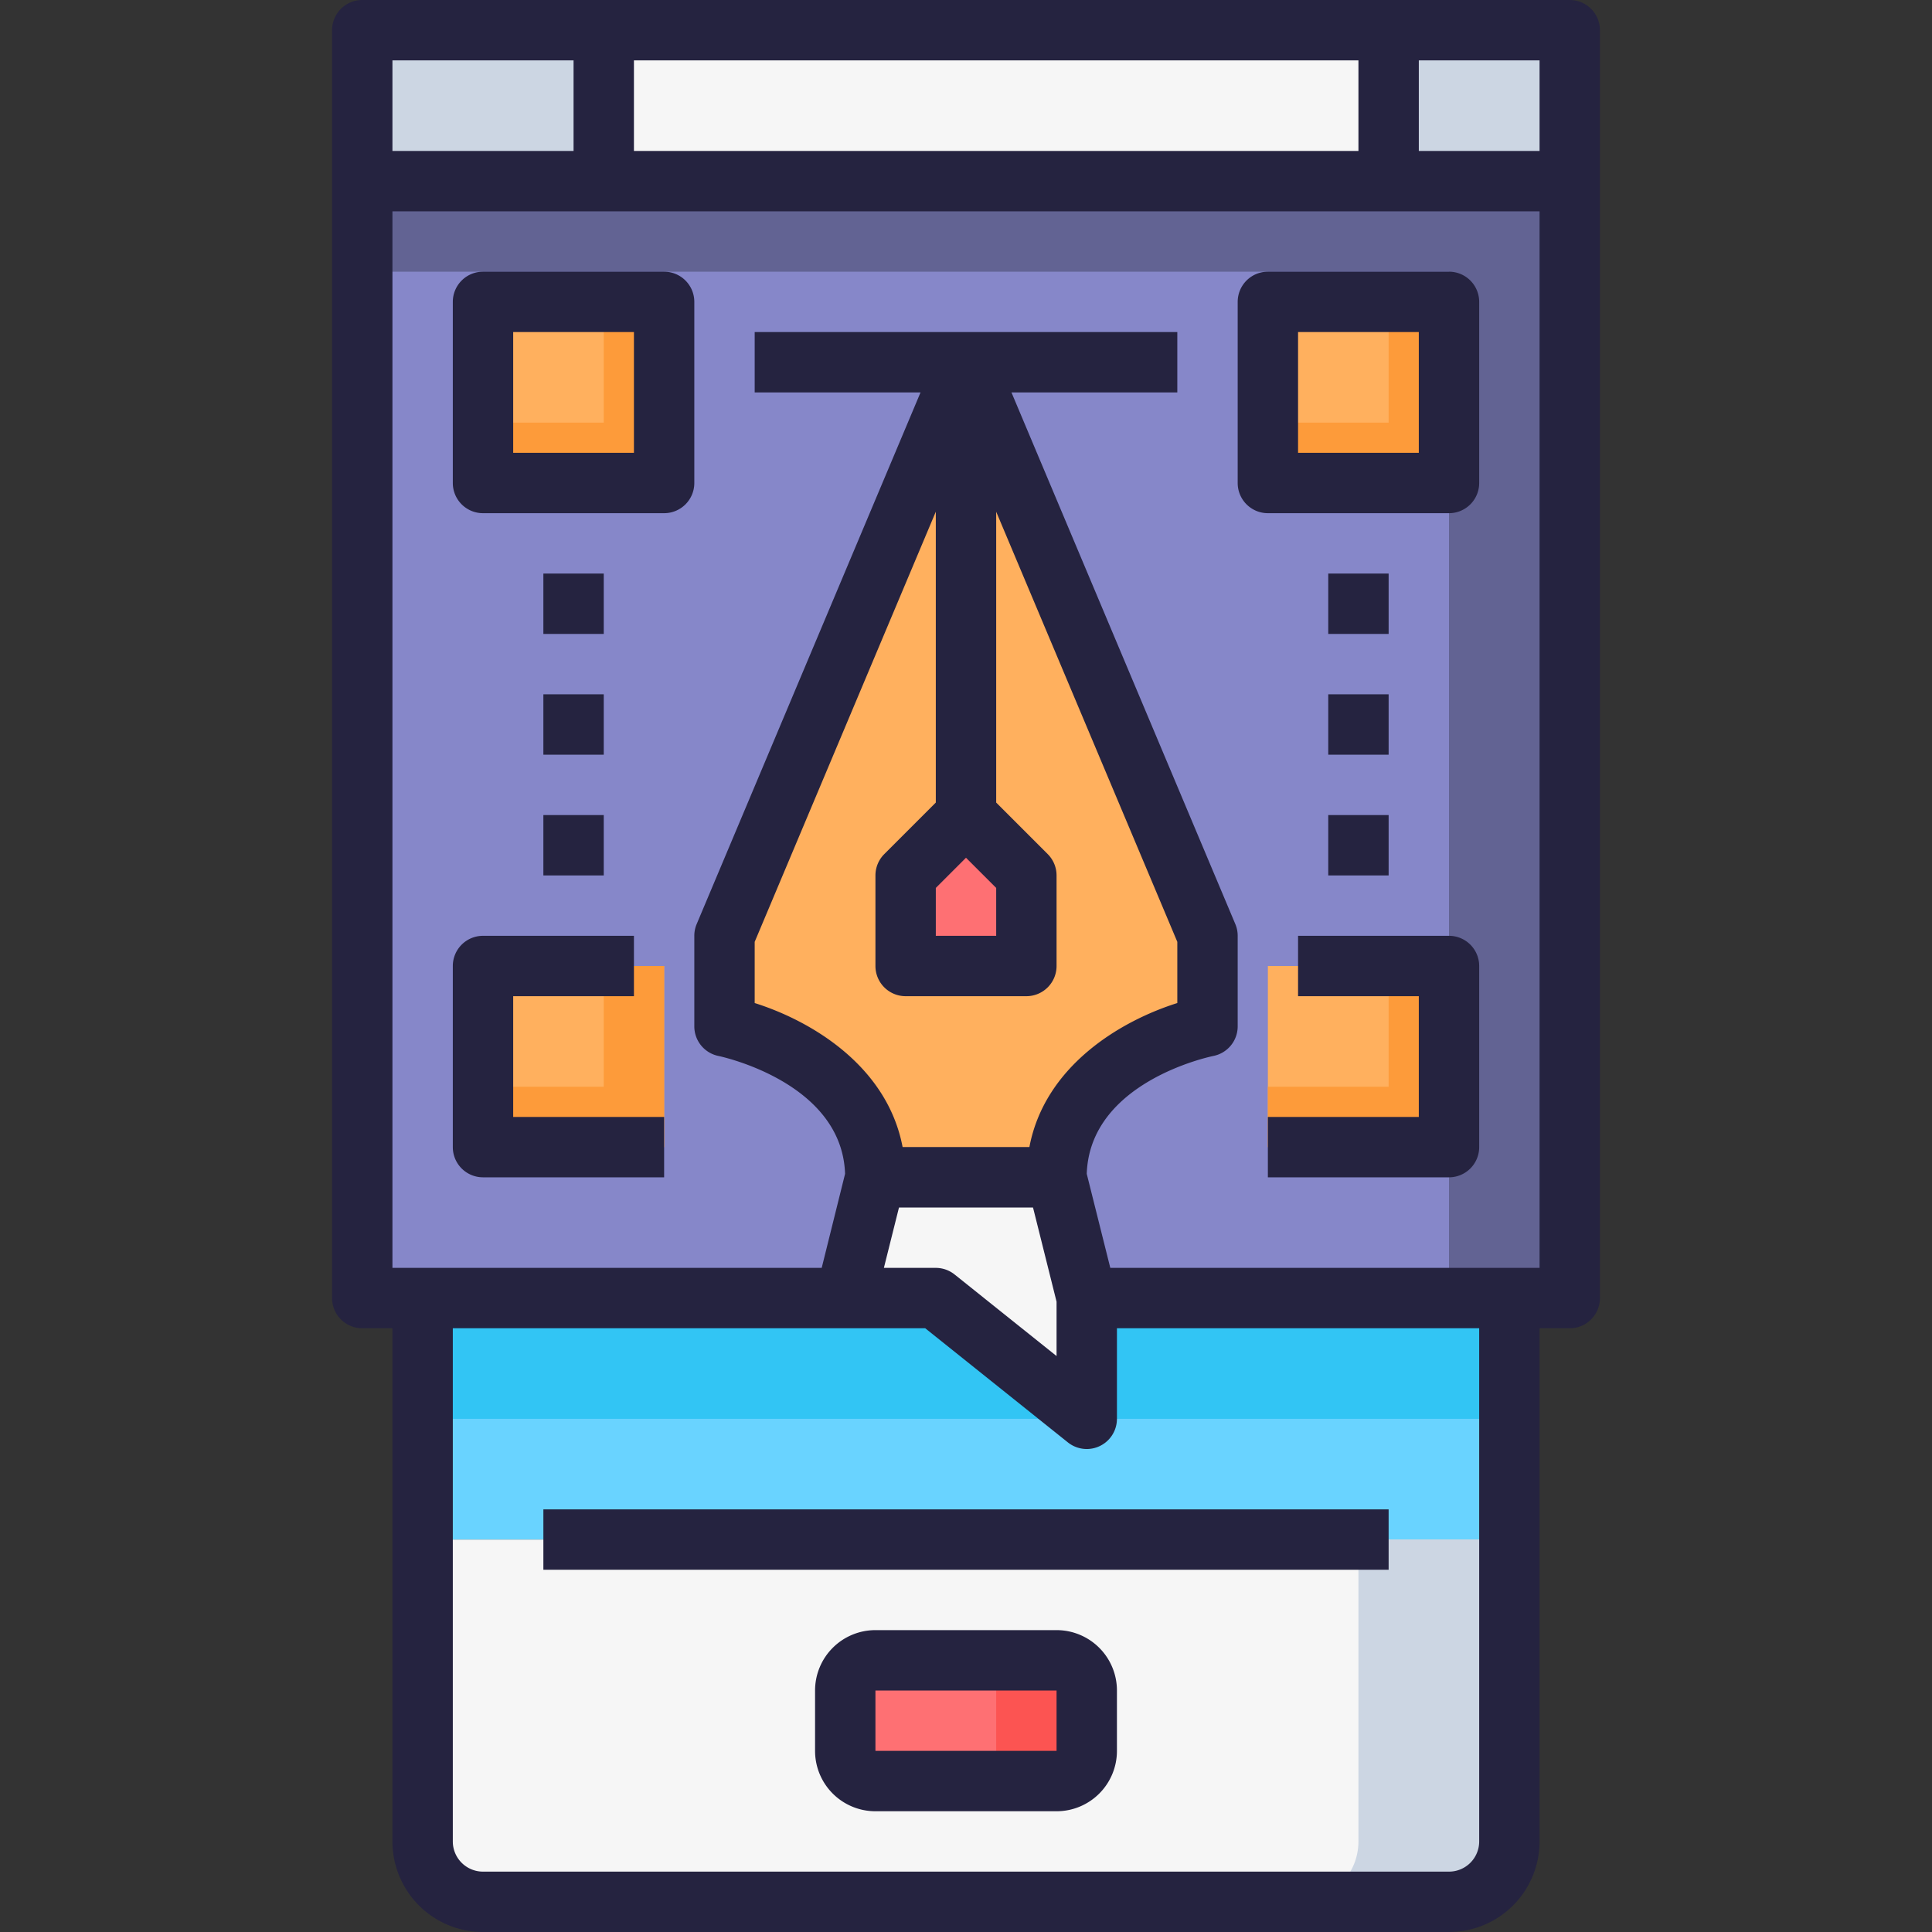 <svg xmlns="http://www.w3.org/2000/svg" viewBox="0 0 64 64"><rect x="0" y="0" width="64" height="64" fill="#333333" stroke="none"/><defs><style>.cls-1{fill:#69d3ff;}.cls-2{fill:#32c5f4;}.cls-3{fill:#f6f6f6;}.cls-4{fill:#ccd6e3;}.cls-5{fill:#8687c9;}.cls-6{fill:#fe7073;}.cls-7{fill:#fc5452;}.cls-8{fill:#626393;}.cls-9{fill:#ffb05e;}.cls-10{fill:#fd9b3a;}.cls-11{fill:#252340;}</style></defs><title>19-Mobile Application</title><g id="_19-Mobile_Application" data-name="19-Mobile Application"><rect class="cls-1" x="14" y="43" width="36" height="8"/><rect class="cls-2" x="14" y="43" width="36" height="4"/><path class="cls-3" d="M14,51V61a2,2,0,0,0,2,2H48a2,2,0,0,0,2-2V51Z"/><path class="cls-4" d="M45,51V61a2,2,0,0,1-2,2h5a2,2,0,0,0,2-2V51Z"/><path class="cls-5" d="M52,6V43H36v4l-5-4H12V6H52Z"/><rect class="cls-6" x="28" y="55" width="8" height="4" rx="1" ry="1"/><path class="cls-7" d="M35,55H32a1,1,0,0,1,1,1v2a1,1,0,0,1-1,1h3a1,1,0,0,0,1-1V56A1,1,0,0,0,35,55Z"/><rect class="cls-4" x="12" y="1" width="8" height="5"/><rect class="cls-4" x="46" y="1" width="6" height="5"/><rect class="cls-3" x="20" y="1" width="26" height="5"/><polygon class="cls-8" points="48 6 12 6 12 9 48 9 48 43 52 43 52 9 52 6 48 6"/><rect class="cls-9" x="16" y="10" width="6" height="6"/><polygon class="cls-10" points="20 10 20 14 16 14 16 16 22 16 22 10 20 10"/><rect class="cls-9" x="42" y="10" width="6" height="6"/><polygon class="cls-10" points="46 10 46 14 42 14 42 16 48 16 48 10 46 10"/><rect class="cls-9" x="16" y="32" width="6" height="6"/><polygon class="cls-10" points="20 32 20 36 16 36 16 38 22 38 22 32 20 32"/><rect class="cls-9" x="42" y="32" width="6" height="6"/><polygon class="cls-10" points="46 32 46 36 42 36 42 38 48 38 48 32 46 32"/><polygon class="cls-3" points="36 43 36 47 31 43 28 43 29 39 32 39 35 39 36 43"/><polygon class="cls-6" points="34 29 34 32 30 32 30 29 32 27 34 29"/><path class="cls-9" d="M32,27l-2,2v3h4V29Zm0-15,8,19v3s-5,1-5,5H29c0-4-5-5-5-5V31Z"/><path class="cls-11" d="M35,54H29a2,2,0,0,0-2,2v2a2,2,0,0,0,2,2h6a2,2,0,0,0,2-2V56A2,2,0,0,0,35,54Zm0,4-6,0V56h6Z"/><rect class="cls-11" x="18" y="50" width="28" height="2"/><path class="cls-11" d="M52,0H12a1,1,0,0,0-1,1V43a1,1,0,0,0,1,1h1V61a3,3,0,0,0,3,3H48a3,3,0,0,0,3-3V44h1a1,1,0,0,0,1-1V1A1,1,0,0,0,52,0ZM51,5H47V2h4ZM21,5V2H45V5ZM19,2V5H13V2ZM49,61a1,1,0,0,1-1,1H16a1,1,0,0,1-1-1V44H30.649l4.726,3.781A1,1,0,0,0,37,47V44H49ZM33,29.414V31H31V29.414l1-1Zm-2-2.828-1.707,1.707A1,1,0,0,0,29,29v3a1,1,0,0,0,1,1h4a1,1,0,0,0,1-1V29a1,1,0,0,0-.293-.707L33,26.586V16.952L39,31.2v2.027c-1.855.584-4.388,2.067-4.9,4.771H29.9c-.513-2.7-3.046-4.187-4.9-4.771V31.2l6-14.25ZM29.78,40h4.44L35,43.121v1.8l-3.375-2.7A1,1,0,0,0,31,42H29.28Zm7,2L36,38.885c.1-3.029,4.027-3.87,4.194-3.905A1,1,0,0,0,41,34V31a.992.992,0,0,0-.078-.388L33.506,13H39V11H25v2h5.494L23.078,30.612A.992.992,0,0,0,23,31v3a1,1,0,0,0,.8.98c.042.009,4.093.855,4.194,3.905L27.22,42H13V7H51V42Z"/><path class="cls-11" d="M22,9H16a1,1,0,0,0-1,1v6a1,1,0,0,0,1,1h6a1,1,0,0,0,1-1V10A1,1,0,0,0,22,9Zm-1,6H17V11h4Z"/><path class="cls-11" d="M17,33h4V31H16a1,1,0,0,0-1,1v6a1,1,0,0,0,1,1h6V37H17Z"/><path class="cls-11" d="M48,9H42a1,1,0,0,0-1,1v6a1,1,0,0,0,1,1h6a1,1,0,0,0,1-1V10A1,1,0,0,0,48,9Zm-1,6H43V11h4Z"/><rect class="cls-11" x="18" y="19" width="2" height="2"/><rect class="cls-11" x="18" y="23" width="2" height="2"/><rect class="cls-11" x="18" y="27" width="2" height="2"/><rect class="cls-11" x="44" y="19" width="2" height="2"/><rect class="cls-11" x="44" y="23" width="2" height="2"/><rect class="cls-11" x="44" y="27" width="2" height="2"/><path class="cls-11" d="M48,31H43v2h4v4H42v2h6a1,1,0,0,0,1-1V32A1,1,0,0,0,48,31Z"/></g></svg>